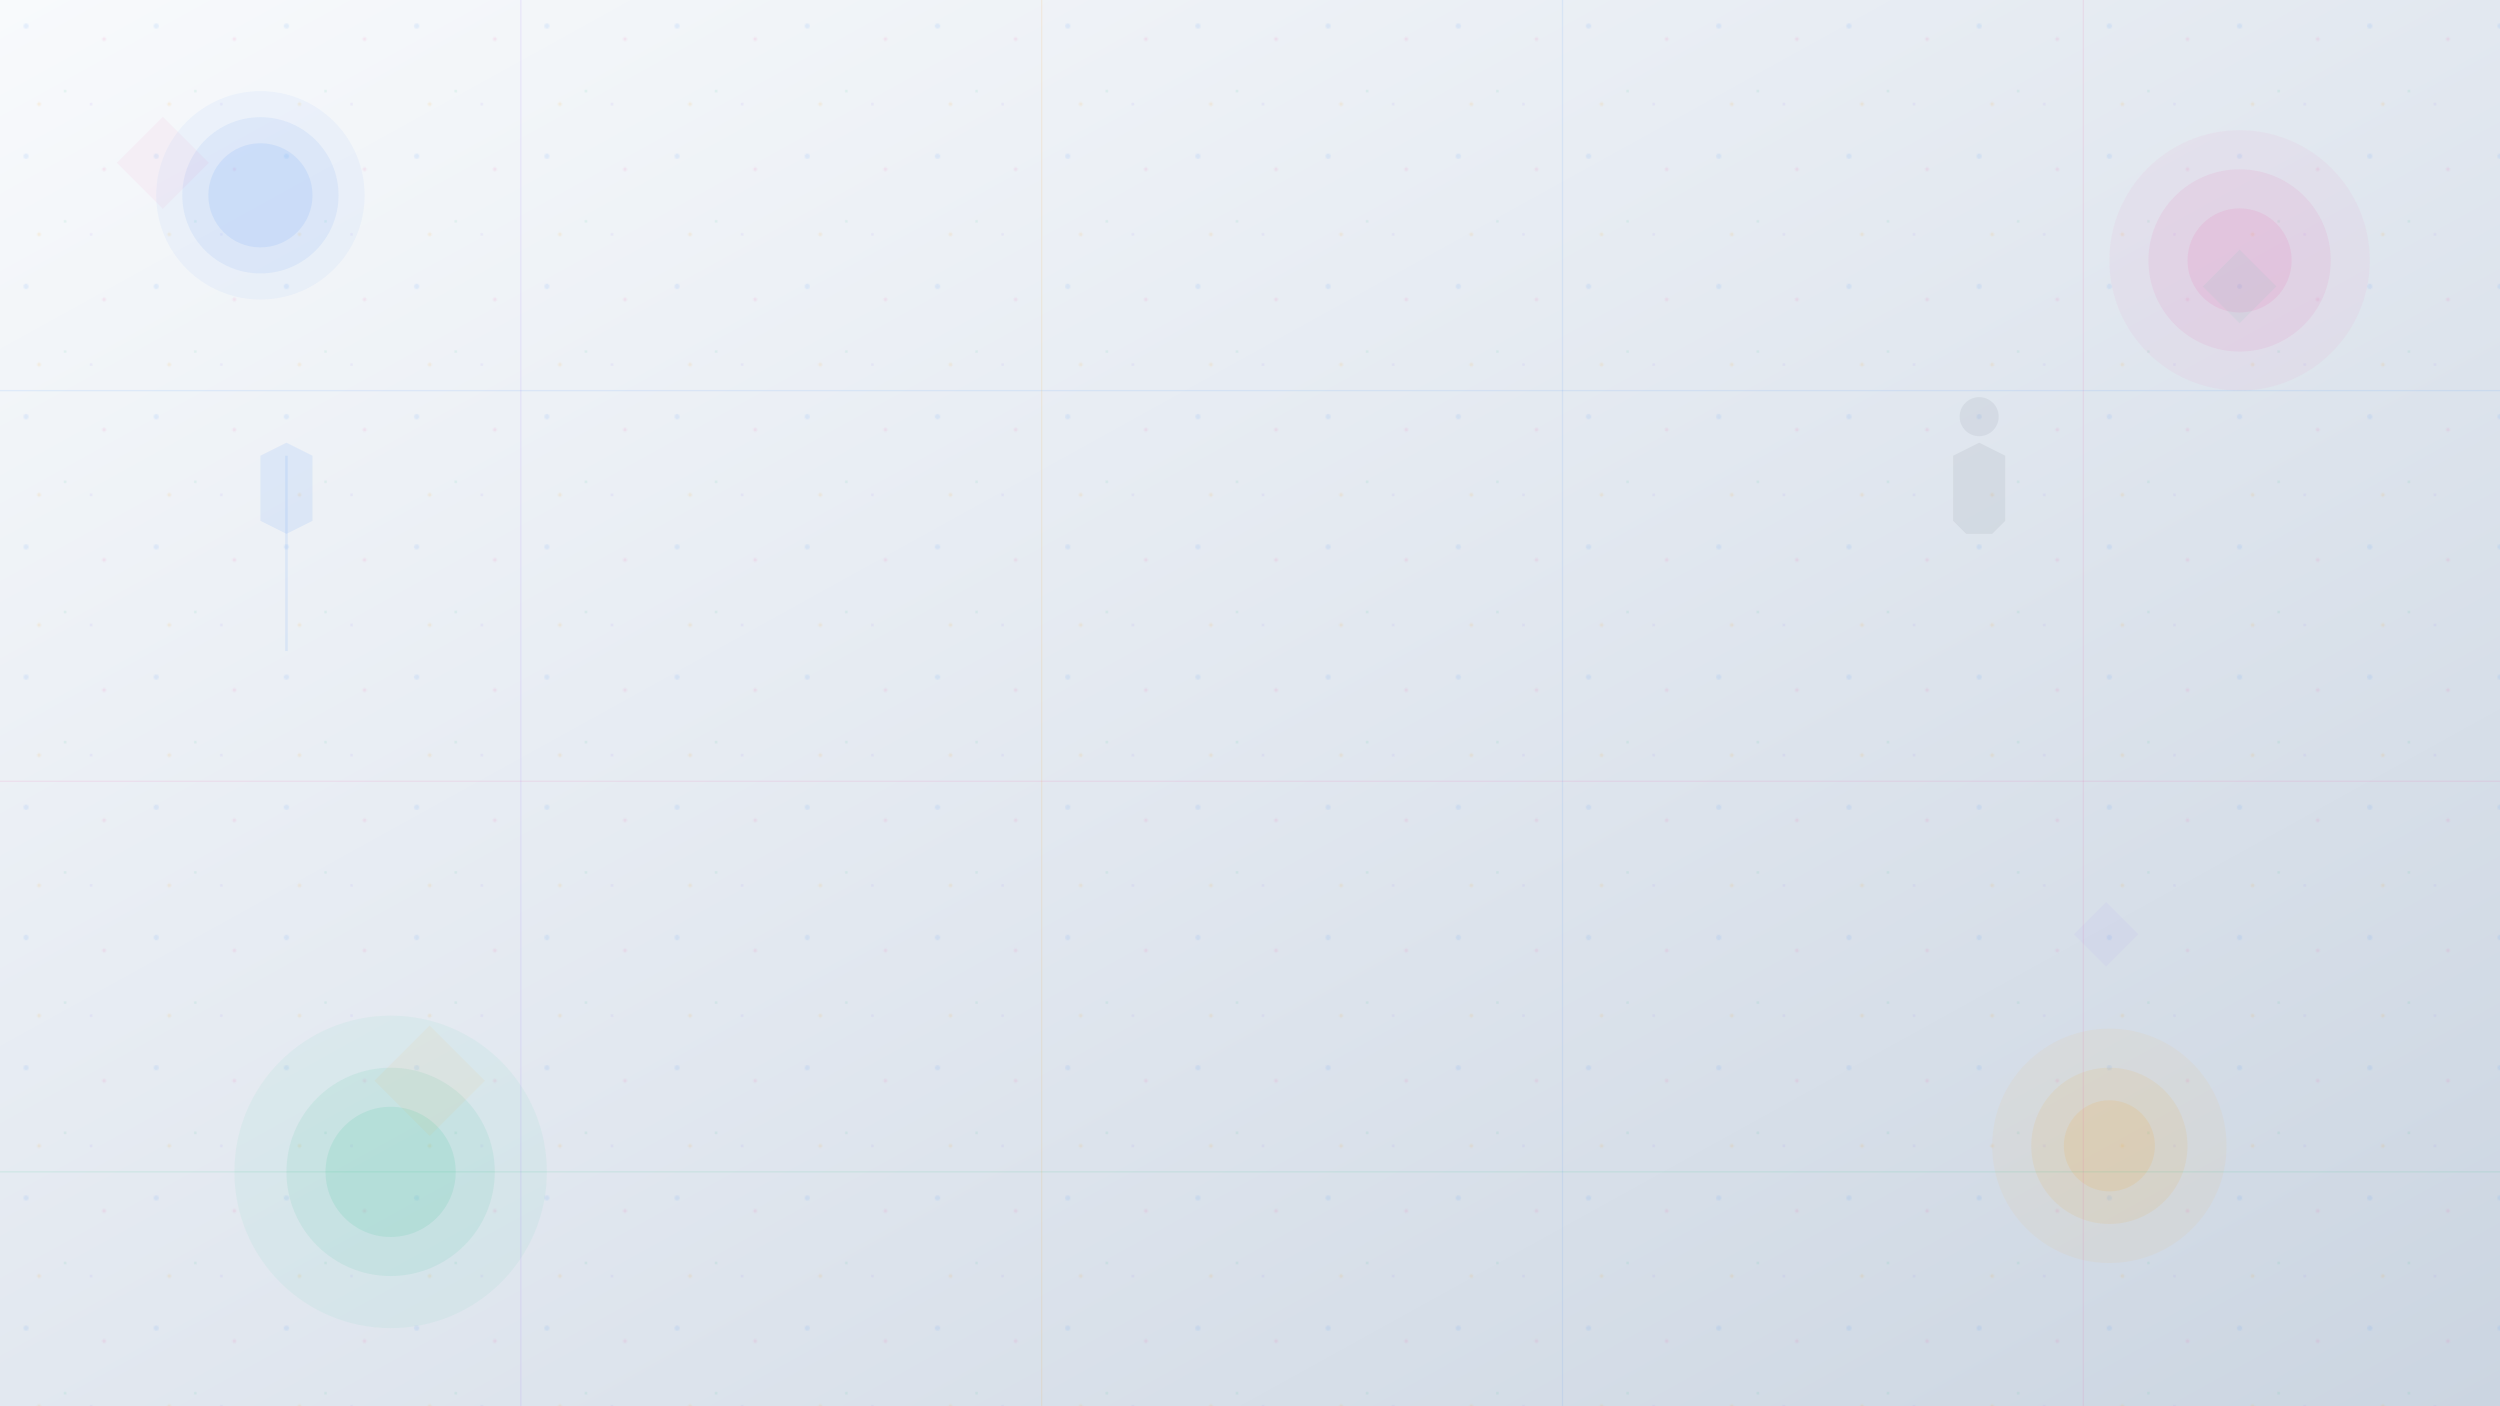 <svg width="1920" height="1080" viewBox="0 0 1920 1080" fill="none" xmlns="http://www.w3.org/2000/svg">
  <!-- Fondo degradado -->
  <defs>
    <linearGradient id="bgGradient" x1="0%" y1="0%" x2="100%" y2="100%">
      <stop offset="0%" style="stop-color:#f8fafc;stop-opacity:1" />
      <stop offset="50%" style="stop-color:#e2e8f0;stop-opacity:1" />
      <stop offset="100%" style="stop-color:#cbd5e1;stop-opacity:1" />
    </linearGradient>
    
    <pattern id="fashionPattern" x="0" y="0" width="100" height="100" patternUnits="userSpaceOnUse">
      <!-- Elementos decorativos de moda -->
      <circle cx="20" cy="20" r="2" fill="#3b82f6" opacity="0.1"/>
      <circle cx="80" cy="30" r="1.5" fill="#ec4899" opacity="0.1"/>
      <circle cx="50" cy="70" r="1" fill="#10b981" opacity="0.1"/>
      <circle cx="30" cy="80" r="1.5" fill="#f59e0b" opacity="0.1"/>
      <circle cx="70" cy="80" r="1" fill="#8b5cf6" opacity="0.1"/>
    </pattern>
  </defs>
  
  <!-- Fondo principal -->
  <rect width="1920" height="1080" fill="url(#bgGradient)"/>
  
  <!-- Patrón decorativo -->
  <rect width="1920" height="1080" fill="url(#fashionPattern)"/>
  
  <!-- Elementos decorativos grandes -->
  <!-- Círculo decorativo superior izquierdo -->
  <circle cx="200" cy="150" r="80" fill="#3b82f6" opacity="0.05"/>
  <circle cx="200" cy="150" r="60" fill="#3b82f6" opacity="0.08"/>
  <circle cx="200" cy="150" r="40" fill="#3b82f6" opacity="0.1"/>
  
  <!-- Círculo decorativo superior derecho -->
  <circle cx="1720" cy="200" r="100" fill="#ec4899" opacity="0.05"/>
  <circle cx="1720" cy="200" r="70" fill="#ec4899" opacity="0.08"/>
  <circle cx="1720" cy="200" r="40" fill="#ec4899" opacity="0.1"/>
  
  <!-- Círculo decorativo inferior izquierdo -->
  <circle cx="300" cy="900" r="120" fill="#10b981" opacity="0.05"/>
  <circle cx="300" cy="900" r="80" fill="#10b981" opacity="0.08"/>
  <circle cx="300" cy="900" r="50" fill="#10b981" opacity="0.1"/>
  
  <!-- Círculo decorativo inferior derecho -->
  <circle cx="1620" cy="880" r="90" fill="#f59e0b" opacity="0.05"/>
  <circle cx="1620" cy="880" r="60" fill="#f59e0b" opacity="0.08"/>
  <circle cx="1620" cy="880" r="35" fill="#f59e0b" opacity="0.1"/>
  
  <!-- Líneas decorativas -->
  <line x1="0" y1="300" x2="1920" y2="300" stroke="#3b82f6" stroke-width="1" opacity="0.1"/>
  <line x1="0" y1="600" x2="1920" y2="600" stroke="#ec4899" stroke-width="1" opacity="0.1"/>
  <line x1="0" y1="900" x2="1920" y2="900" stroke="#10b981" stroke-width="1" opacity="0.1"/>
  
  <!-- Líneas verticales -->
  <line x1="400" y1="0" x2="400" y2="1080" stroke="#8b5cf6" stroke-width="1" opacity="0.1"/>
  <line x1="800" y1="0" x2="800" y2="1080" stroke="#f59e0b" stroke-width="1" opacity="0.1"/>
  <line x1="1200" y1="0" x2="1200" y2="1080" stroke="#3b82f6" stroke-width="1" opacity="0.1"/>
  <line x1="1600" y1="0" x2="1600" y2="1080" stroke="#ec4899" stroke-width="1" opacity="0.1"/>
  
  <!-- Elementos de moda abstractos -->
  <!-- Silueta de maniquí -->
  <path d="M1500 400 L1500 350 L1520 340 L1540 350 L1540 400 L1530 410 L1510 410 L1500 400 Z" fill="#6b7280" opacity="0.1"/>
  <circle cx="1520" cy="320" r="15" fill="#6b7280" opacity="0.1"/>
  
  <!-- Silueta de ropa colgada -->
  <path d="M200 400 L200 350 L220 340 L240 350 L240 400 L220 410 L200 400 Z" fill="#3b82f6" opacity="0.1"/>
  <line x1="220" y1="350" x2="220" y2="500" stroke="#3b82f6" stroke-width="2" opacity="0.1"/>
  
  <!-- Elementos de textura -->
  <rect x="100" y="100" width="50" height="50" fill="#ec4899" opacity="0.05" transform="rotate(45 125 125)"/>
  <rect x="1700" y="200" width="40" height="40" fill="#10b981" opacity="0.05" transform="rotate(45 1720 220)"/>
  <rect x="300" y="800" width="60" height="60" fill="#f59e0b" opacity="0.05" transform="rotate(45 330 830)"/>
  <rect x="1600" y="700" width="35" height="35" fill="#8b5cf6" opacity="0.05" transform="rotate(45 1617.5 717.5)"/>
</svg>








